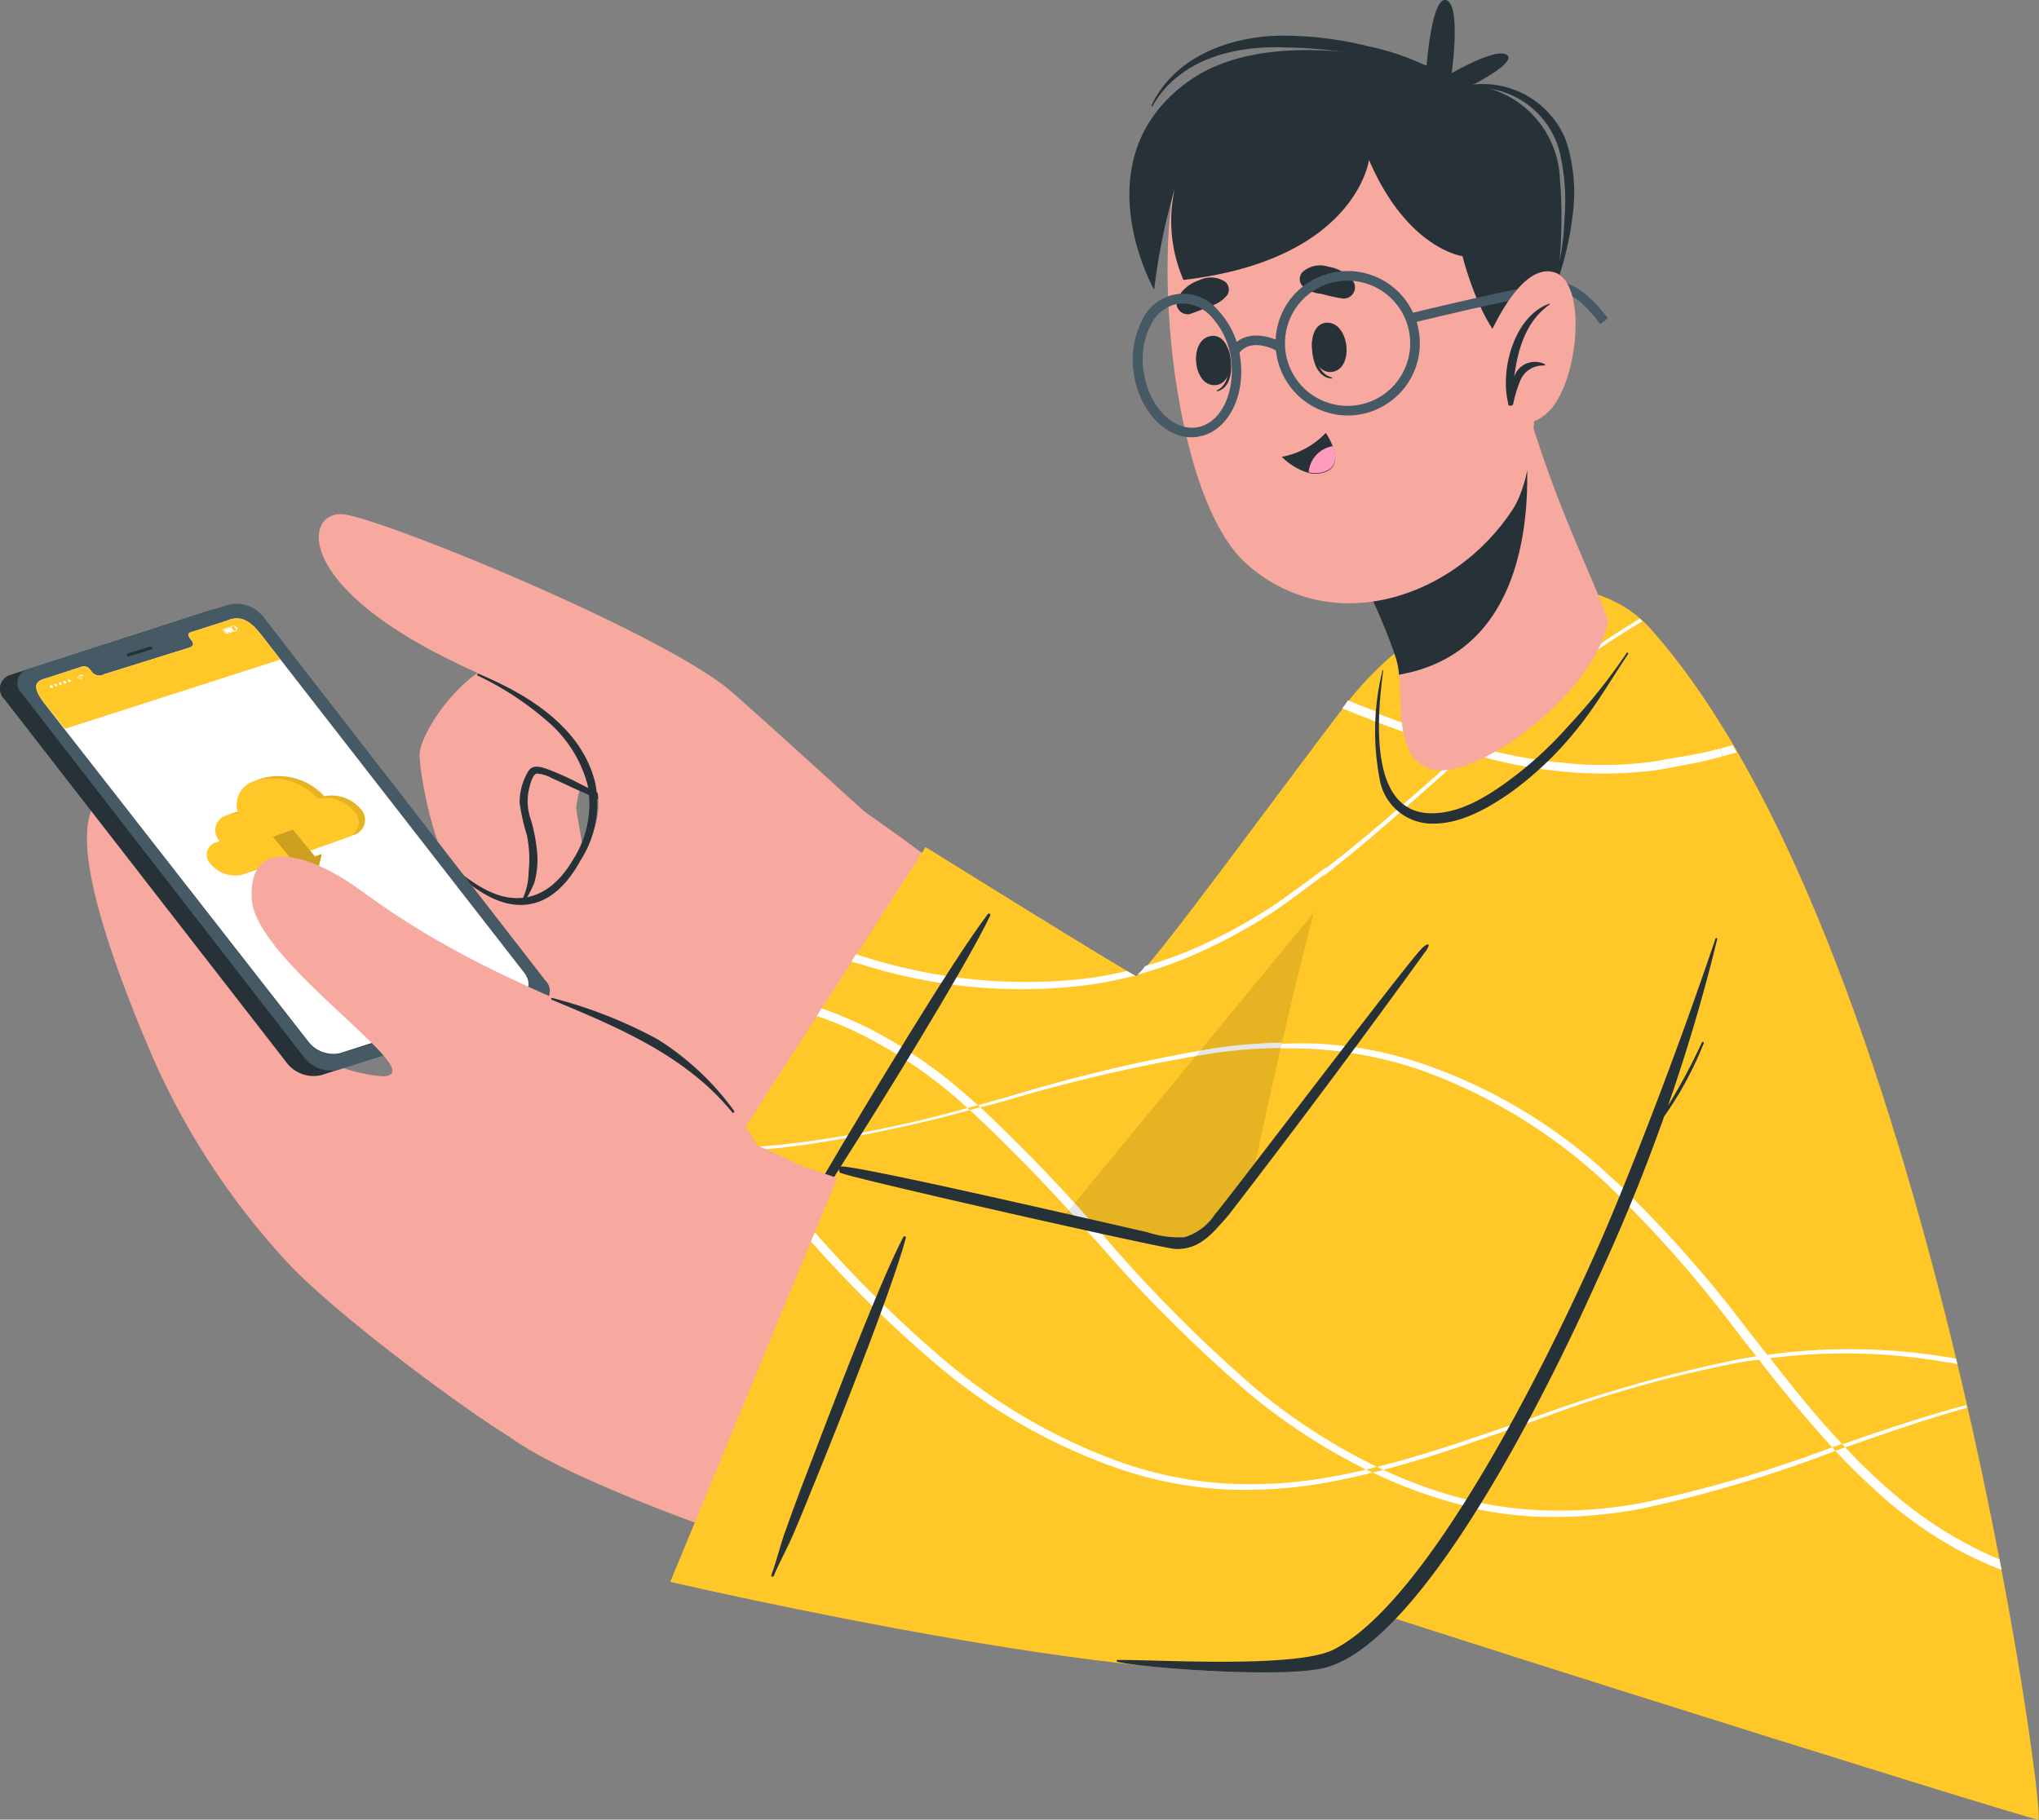 <svg xmlns="http://www.w3.org/2000/svg" width="149" height="133" fill="none"><rect width="100%" height="100%" fill="#808080" stroke="none"/><path fill="#F7A9A0" d="M109.14 55.63c-4.42 18-15.14 45.96-24.62 45.81-8.65-.13-27.94-15.47-36.02-20.5-8.08-5.02 10.05-24.81 14.68-21.61 7.18 4.96 17.93 13.82 19.74 13.24 2.27-.72 5.14-6.28 18.06-22.7 5.26-6.7 10.04-1.9 8.16 5.76Z"/><path fill="#F7A9A0" d="M54.5 51.7c-3.81-1.34-8.08-3.2-12.3-3.11-4.24.08-7.76 5.7-7.76 7.26 0 1.56 1.6 11.58 5.83 11.58s1.68-7.66 1.85-8.56c.16-.89.31-2 1.1-1.9.8.1 14.79 6.71 14.79 6.71L54.49 51.7Z"/><path fill="#F7A9A0" d="M54.23 52.29c-.24 0-11.58-4.48-15.82-4.4-4.24.09-7.75 5.7-7.75 7.27 0 1.56 1.6 11.57 5.84 11.57s1.67-7.66 1.83-8.55c.16-.9.33-2 1.12-1.9.8.1 14.78 6.71 14.78 6.71v-10.7Z"/><path fill="#263238" d="M37.93 66.2c.45-.75.7-1.62.7-2.5.1-.9.05-1.81-.14-2.7-.24-.76-.41-1.54-.52-2.33 0-.78.2-1.55.6-2.24.31-.59.94-.39 1.47-.2.79.3 1.56.65 2.3 1.04l2.42 1.23c.84.4 1.66.85 2.45 1.35.06 0 0 .15-.05.13a22.8 22.8 0 0 1-2.14-.95l-2.43-1.12c-.76-.33-1.5-.7-2.26-1.03-.34-.2-.72-.31-1.11-.34-.33.08-.49.87-.56 1.13-.18.76-.12 1.55.15 2.29.22.76.36 1.53.44 2.32.07.74 0 1.48-.19 2.2-.26.65-.6 1.26-1 1.82-.05.06-.18-.02-.13-.1Z"/><path fill="#F7A9A0" d="M67.65 63.4S55.92 52.7 53.48 50.58c-4.9-4.26-25.53-12.69-28.4-12.99-2.89-.3-3.91 5.59 10.09 11.71 7.37 3.23 8.69 7.45 8.55 9.8-.13 2.35-2.37 6.66-6.3 6.6-3.94-.06-6.5-5.86-10.12-6.5-3.63-.63-1.24 6 1.32 9.84a24.17 24.17 0 0 0 10.6 8.27 563.9 563.9 0 0 1 13.95 5.82L67.65 63.4Z"/><path fill="#263238" d="M32.52 62.93c1.48 1.15 3.16 2.64 5.11 2.71 1.95.08 3.33-1.23 4.27-2.85a7.5 7.5 0 0 0 1.03-5.45 9.22 9.22 0 0 0-2.7-4.42 22.37 22.37 0 0 0-5.34-3.55c-.08 0 0-.16.08-.13 1.81.81 7.45 3.12 8.55 8.1a7.66 7.66 0 0 1-1.1 5.55c-.86 1.57-2.14 3.08-4.05 3.24-2.33.19-4.33-1.7-6-3.11-.04-.1.06-.16.15-.09Z"/><path fill="#FFC727" d="M67.65 61.9 50.1 89.16s27.84 15.59 35.71 13.08c7.87-2.51 19.78-25.1 24.72-44.9 4.93-19.82-7.26-12.23-11.99-6.1-4.72 6.11-14.96 20.27-15.52 20.09-.56-.18-15.37-9.41-15.37-9.41Z"/><path fill="#fff" d="M60.04 73.7c1.13.4 2.24.87 3.32 1.39a34.85 34.85 0 0 1 6.5 4.3c.54.44 1.08.95 1.6 1.38l.2.18c3.18 2.99 6.2 6.14 9.05 9.45 2.83 3.26 5.84 6.37 9.01 9.3l-.48.42a123.88 123.88 0 0 1-9.03-9.27c-2.93-3.4-6.04-6.63-9.32-9.7l-.21-.18a33.6 33.6 0 0 0-7.61-5.29 25.67 25.67 0 0 0-3.38-1.42l.35-.56ZM53.3 84.16c1.46 1.56 2.85 3.15 4.31 4.75a122.1 122.1 0 0 0 7.3 7.6l1.74.79c-3-2.81-5.86-5.77-8.55-8.87l-3.92-4.34-.25-.25-.25-.28-.2.3-.18.28v.02Zm0 0a51.96 51.96 0 0 0 5.28-.45 102.35 102.35 0 0 0 13.12-2.8c.67-.15 1.35-.33 2-.52a117.6 117.6 0 0 1 15.03-3.42 37.8 37.8 0 0 1 7.68-.3c2.35.17 4.68.62 6.92 1.34l.2-.44a28.66 28.66 0 0 0-7.09-1.32 39.1 39.1 0 0 0-7.75.37 119.8 119.8 0 0 0-15.06 3.56l-2.14.6-.78.2a85.73 85.73 0 0 1-12.14 2.51c-1.53.2-3.06.34-4.61.4h-.46l-.2.27Zm44.76-32.4a90.5 90.5 0 0 0 8.91 3.14l.28.1a54.42 54.42 0 0 0 3.58.85c0-.22.09-.42.14-.64a28.45 28.45 0 0 1-3.12-.75 96.37 96.37 0 0 1-9.35-3.27c-.16.26-.27.4-.43.6l-.01-.04Zm-15.02 19.5c1.3-.35 2.56-.78 3.8-1.3 2.37-1 4.63-2.23 6.75-3.68 4.2-3 8.2-6.28 11.97-9.8.56-.49 1.1-.94 1.67-1.46l.6-.53c1.23-1.06 2.45-2.1 3.7-3.14a.57.57 0 0 0 0-.26c-1.35 1.07-2.67 2.2-4 3.33-.2.17-.4.35-.6.5-.53.47-1.04.96-1.57 1.38a117 117 0 0 1-12 9.68 37.59 37.59 0 0 1-6.76 3.63c-.95.38-1.93.72-2.92 1-.17.26-.39.48-.63.68l-.01-.03Zm-20.82-.98 1.66.49c5 1.45 10.24 1.88 15.4 1.25 1.24-.16 2.46-.4 3.66-.71l-.59-.34c-1.03.25-2.07.44-3.12.57a39.09 39.09 0 0 1-16.68-1.8l-.33.54Z"/><path fill="#000" d="M69.72 98.65c6.34 2.58 12.57 4.46 15.82 3.64l.28-.07c7.87-2.52 19.77-25.09 24.72-44.9a30.87 30.87 0 0 0 1.13-8.14v-.3c0-.16-.02-.31-.05-.47v-.2c0-.13-.03-.27-.06-.41L69.72 98.65Z" opacity=".1"/><path fill="#263238" d="m59.9 86.46 1.68-2.85c1.14-1.9 7.93-13.31 10.61-16.8.08-.1.22 0 .17.11-1.9 3.99-8.91 15.21-10.1 17.04l-1.8 2.85c-.6.95-1.34 1.8-1.95 2.75-.06.1-.21 0-.16-.08.56-1.02 1.01-2.05 1.55-3.02Z"/><path fill="#FFC727" d="M148.95 133c-.16.18-61.3-19.01-61.93-19.72-.88-1.03 9.23-57.98 16.59-67.36 1.58-2 11.78-5.7 16.97 0 20.16 22.54 28.96 86.42 28.37 87.08Z"/><path fill="#fff" d="M89 99.05c.82.78 1.68 1.53 2.56 2.27a43.68 43.68 0 0 0 9.07 5.9l.49.23c1.2.55 2.42 1.04 3.68 1.45a26.9 26.9 0 0 0 7.49 1.47c2.54.13 5.1-.04 7.6-.5a94.4 94.4 0 0 0 13.98-4.08l.69-.23h.1c2.98-1.04 5.98-2.05 9.02-2.86l.05.2c-3.03.83-6.02 1.9-8.98 2.92-.22.08-.46.15-.69.25a95.44 95.44 0 0 1-14.1 4.2c-2.55.49-5.14.68-7.73.58a28.2 28.2 0 0 1-7.6-1.42 35.73 35.73 0 0 1-4.34-1.75l-.48-.21a43.8 43.8 0 0 1-8.64-5.64 50.6 50.6 0 0 1-2.3-2l.13-.78Zm-1.58 9.62c.74.1 1.48.16 2.23.2 2.59.1 5.17-.09 7.71-.58.95-.18 1.98-.4 2.94-.65l.82-.2c3.75-.94 7.4-2.33 11.04-3.6a88.7 88.7 0 0 1 14.82-4.23c.52-.09 1.03-.17 1.56-.23.26 0 .52-.08.77-.1 4.32-.56 8.7-.46 12.99.3.24 0 .48.07.73.13a3.26 3.26 0 0 0-.1-.39c-.19-.05-.38-.08-.57-.11a43.86 43.86 0 0 0-13.24-.18l-.77.1c-.47.09-.95.15-1.41.25a100.43 100.43 0 0 0-14.85 4.22c-3.8 1.3-7.6 2.65-11.46 3.62a45.36 45.36 0 0 1-3.32.72 32.77 32.77 0 0 1-9.79.29c-.05.15-.08.25-.1.44Zm6.16-32.03a29.15 29.15 0 0 1 10.29 1.59 39.12 39.12 0 0 1 13.05 7.87 88.25 88.25 0 0 1 10.2 11.49c.41.52.81 1.04 1.23 1.55a100.56 100.56 0 0 0 5.75 6.88 49.87 49.87 0 0 0 3.26 3.2 30.09 30.09 0 0 0 6.4 4.42c.82.4 1.64.78 2.5 1.1l-.15-.76a29.46 29.46 0 0 1-8.3-5.3 41.77 41.77 0 0 1-3.02-2.94l-.2-.22c-1.9-2-3.58-4.14-5.28-6.29l-.19-.23-1.46-1.86a88.74 88.74 0 0 0-10.32-11.47 38.47 38.47 0 0 0-13.3-7.88 28.92 28.92 0 0 0-7.6-1.5 31.3 31.3 0 0 0-2.74 0 .6.6 0 0 0-.12.35Zm6.71-23.98c2.2.83 4.42 1.62 6.65 2.27l.28.1 2.04.53c2.53.62 5.12.95 7.72 1 1.3 0 2.6-.08 3.9-.25.64-.09 1.28-.22 1.9-.35.62-.12 1.28-.2 1.9-.38.63-.17 1.5-.37 2.22-.58a5.55 5.55 0 0 0-.3-.53c-.68.2-1.37.36-2.05.52-1.26.26-2.52.45-3.8.68-1.26.17-2.53.25-3.8.24a35.04 35.04 0 0 1-9.44-1.45 75.98 75.98 0 0 1-7.05-2.4c-.02.16-.1.34-.17.6Zm-3.57 11.36c3.08-2.37 5.96-4.97 8.86-7.53.56-.5 1.1-.95 1.67-1.47l.6-.53a87.66 87.66 0 0 1 9.8-7.6c.79-.52 1.58-1.01 2.38-1.48l-.2-.19c-.77.46-1.55.95-2.31 1.46a101.56 101.56 0 0 0-9.94 7.74l-.6.5c-.53.46-1.04.95-1.58 1.37-2.8 2.45-5.6 4.94-8.55 7.2-.03.17-.08.32-.13.53Z"/><path fill="#F7A9A0" d="M125.77 64.13c-3.13 18.35-18.53 52.67-28.57 55.9-11.61 3.74-51.95-9.15-59.88-14.95-3.15-2.3 13.64-22.62 17.56-21.19 16.42 6.05 30.98 9.15 33.1 7.71 3.24-2.2 16.5-21.19 25.1-32.96 10.84-14.8 14.1-2.74 12.69 5.49Z"/><path fill="#F7A9A0" d="M38.38 105.63c-1.8-.64-14.15-9.6-17.8-13.82a54.09 54.09 0 0 1-9.5-14.72C7.42 68.53 5.7 62.3 6.58 59.5c1.02-3.25 1.32-3.8 9.85 10.38 4.84 8.02 9.44 8.93 13.44 8.85a61.43 61.43 0 0 1 28.38 6.34s-12.98 23.01-19.87 20.55Z"/><path fill="#263238" d="m17.93 45.46 20.64 26.62a1.06 1.06 0 0 1-.45 1.8l-14.63 4.7a2.48 2.48 0 0 1-2.5-.85L.33 51.12a1.06 1.06 0 0 1 .45-1.8L15.4 44.6a2.5 2.5 0 0 1 2.52.85Z"/><path fill="#455A64" d="M16.69 44.2 2.06 48.9a1.06 1.06 0 0 0-.45 1.8l20.64 26.62a2.49 2.49 0 0 0 2.52.86l14.63-4.72a1.07 1.07 0 0 0 .44-1.81L19.2 45.03a2.5 2.5 0 0 0-2.51-.83Zm21.6 26.93c.54.7.38 1.45-.36 1.69l-13.09 4.2a2.3 2.3 0 0 1-2.3-.84L3.27 51.45c-1.1-1.43-.57-1.7.17-1.9l2.61-.85a.6.6 0 0 1 .55.26l.06.08a.7.7 0 0 0 .95.24l6.06-1.9c.35-.1.62-.2.27-.64l-.06-.08c-.15-.2-.14-.38 0-.43l2.63-.84c.73-.24 1.47-.24 2.48 1.07l19.29 24.67Z"/><path fill="#263238" d="m11.1 47.45-1.65.52a.15.15 0 0 1-.18-.06.08.08 0 0 1 0-.12l1.66-.52a.15.15 0 0 1 .17.05.08.08 0 0 1 0 .13Z"/><path fill="#fff" d="m19.06 46.36 19.23 24.72c.54.7.39 1.45-.36 1.7l-13.09 4.2a2.3 2.3 0 0 1-2.3-.84L3.27 51.45c-1.1-1.43-.57-1.7.17-1.9l2.61-.85a.6.6 0 0 1 .55.26l.06.08a.7.7 0 0 0 .95.24l6.07-1.9c.34-.1.61-.2.26-.64l-.06-.08c-.15-.2-.14-.38 0-.43l2.63-.84c.79-.34 1.53-.34 2.54.97Z"/><path fill="#FFC727" d="m19.06 46.36 1.43 1.85-15.74 5.06-1.47-1.82c-1.1-1.43-.57-1.7.17-1.9l2.62-.85a.59.59 0 0 1 .54.26l.06.08a.7.7 0 0 0 .95.24l6.07-1.9c.34-.1.61-.2.26-.64l-.06-.08c-.15-.2-.14-.38 0-.43l2.63-.84c.79-.34 1.53-.34 2.54.97Z"/><path fill="#fff" d="M6.13 49.36a.45.45 0 0 0-.32 0 .23.23 0 0 0-.17.16v-.07s.05 0 .08-.05h.35l.06-.04Z"/><path fill="#fff" d="M5.72 49.6h-.07a.17.17 0 0 1 .1-.12.37.37 0 0 1 .31 0 .32.32 0 0 0-.2 0 .14.14 0 0 0-.14.13Z"/><path fill="#fff" d="M6.03 49.55v.05a.23.23 0 0 0-.11 0 .09.09 0 0 0-.06.05H5.8c0-.1.11-.1.23-.1Zm-.03.09v.05a.07.07 0 0 1-.06 0l.06-.05Zm-2.33.57a.08.08 0 0 1-.04-.06.08.08 0 0 1 .04-.06.19.19 0 0 1 .18.06.09.09 0 0 1 0 .13.16.16 0 0 1-.18-.07Zm.32-.11a.08.08 0 0 1 0-.11.17.17 0 0 1 .17.05c.05.06 0 .12 0 .13a.17.17 0 0 1-.17-.06Zm.33-.1a.08.08 0 0 1 0-.12.17.17 0 0 1 .17.06v.12a.16.16 0 0 1-.17-.05Zm.33-.1a.07.07 0 0 1-.04-.06.07.07 0 0 1 .04-.06.19.19 0 0 1 .18.05.08.08 0 0 1 .04.07.08.08 0 0 1-.04.06.17.17 0 0 1-.18-.06Zm.33-.1a.08.08 0 0 1 0-.13.17.17 0 0 1 .17.06.08.08 0 0 1 0 .12.2.2 0 0 1-.17-.05Zm12.37-3.73-.84.28-.27-.36.85-.27.26.35Zm-.83.22.77-.25-.21-.27-.77.25.2.27Z"/><path fill="#fff" d="m16.9 45.85-.54.18.18.23.54-.17-.18-.24Zm.47.11-.07.02-.15-.18.08-.03.14.2Z"/><path fill="#FFC727" d="M15.9 63.04a2.29 2.29 0 0 0 2.24.73l7.7-2.74a1.15 1.15 0 0 0 .46-1.96 2.74 2.74 0 0 0-2.6-.87 4.54 4.54 0 0 0-4.56-1.31 1.83 1.83 0 0 0-1.26 2.43c-.29-.02-.57.01-.84.1a1.13 1.13 0 0 0-.51 1.9l-.24.07a.95.95 0 0 0-.38 1.65Z"/><path fill="#000" d="M15.9 63.04a2.29 2.29 0 0 0 2.24.73l7.7-2.74a1.15 1.15 0 0 0 .46-1.96 2.74 2.74 0 0 0-2.6-.87 4.54 4.54 0 0 0-4.56-1.31 1.83 1.83 0 0 0-1.26 2.43c-.29-.02-.57.01-.84.1a1.13 1.13 0 0 0-.51 1.9l-.24.07a.95.95 0 0 0-.38 1.65Z" opacity=".1"/><path fill="#FFC727" d="M15.44 63.2a2.32 2.32 0 0 0 2.24.74l7.7-2.73a1.15 1.15 0 0 0 .45-1.96 2.7 2.7 0 0 0-2.6-.87 4.53 4.53 0 0 0-4.56-1.32 1.84 1.84 0 0 0-1.26 2.43 2.2 2.2 0 0 0-.84.1 1.13 1.13 0 0 0-.5 1.9l-.25.07a.95.95 0 0 0-.38 1.64Z"/><path fill="#FFC727" d="m23.01 62.59-1.46.52-1.61-1.95 1.46-.52 1.61 1.95Zm.5-.17-2.47.87 2.12.64.35-1.51Z"/><path fill="#000" d="m23.01 62.59-1.46.52-1.61-1.95 1.46-.52 1.61 1.95Zm.5-.17-2.47.87 2.12.64.35-1.51Z" opacity=".2"/><path fill="#F7A9A0" d="M27.89 78.67c4.12.06-9.3-8.31-9.5-13-.23-4.7 4.36-3.23 7.98-.58 12.52 9.21 21.97 8.75 28.32 17.56 6.35 8.8-26.8-3.98-26.8-3.98Z"/><path fill="#263238" d="M40.35 72.94c2.68.69 5.27 1.7 7.7 3.02a20.03 20.03 0 0 1 5.59 5.23c.06.09-.06.21-.13.12-3.38-4.16-8.39-6.24-13.2-8.24a.07.07 0 0 1 0-.12h.04Z"/><path fill="#FFC727" d="M87.1 90.47c-3.2.87-25.55-5.27-25.55-5.27l-12.57 30.42s38.97 9.07 48.02 5.92c9.05-3.14 23.2-34.06 27.81-52.03 4.3-16.87-1.43-27.88-13.47-10.4 0 .02-22.51 30.9-24.23 31.36Z"/><path fill="#fff" d="M80.06 89.7c.23.22.44.47.65.7 3.34 3.9 6.97 7.55 10.85 10.92a43.68 43.68 0 0 0 9.07 5.9l.49.23a34.19 34.19 0 0 0 6.65 2.3c-.08.14-.18.27-.25.43a35.56 35.56 0 0 1-7.19-2.54l-.49-.22a43.8 43.8 0 0 1-8.64-5.64 104.35 104.35 0 0 1-10.96-10.93l-1.28-1.38 1.1.22Zm-20.8 1.04a90.54 90.54 0 0 0 9.3 9.1 41.43 41.43 0 0 0 13.46 7.6 28.6 28.6 0 0 0 7.6 1.43c2.59.1 5.18-.09 7.71-.58.96-.18 1.98-.4 2.94-.65l.82-.2c3.33-.88 6.57-2.03 9.8-3.17.07-.11.12-.22.18-.34-3.45 1.2-6.92 2.41-10.46 3.29a44.45 44.45 0 0 1-3.32.72c-2.5.46-5.05.63-7.6.5a28.32 28.32 0 0 1-7.49-1.46 41.63 41.63 0 0 1-13.23-7.6 91.63 91.63 0 0 1-9.42-9.3l-.3.66Zm38.9-13.85c1.94.25 3.85.7 5.7 1.34a39.12 39.12 0 0 1 14.78 9.51l.25-.62c-.51-.5-1.03-.95-1.58-1.47a38.47 38.47 0 0 0-13.3-7.88 28.4 28.4 0 0 0-5.55-1.3l-.3.42Zm15.26-20.58a30.8 30.8 0 0 0 7.49 0c.64-.09 1.28-.22 1.9-.34.62-.13 1.27-.21 1.9-.39.38-.09.76-.18 1.13-.29 0-.2-.07-.39-.12-.58l-1.14.28c-1.26.26-2.52.45-3.8.68a26.84 26.84 0 0 1-6.92.04c-.12.19-.27.39-.44.6Z"/><path fill="#EBEBEB" d="m68.26 119.48 2.85.5-2.85-.5Zm14.23-29.34c-.86-.14-1.78-.32-2.74-.5l2.74.5Z"/><path fill="#263238" d="M97.48 120.56c7.6-3.9 17-24.3 18.8-28.3 1.17-2.57 2.22-5.17 3.26-7.79a339.3 339.3 0 0 0 5.83-15.89.08.08 0 0 1 .1 0l.02.04a131 131 0 0 1-3.6 12.2c.92-1.5 1.75-3.05 2.49-4.65a.08.08 0 0 1 .12.01l.01.05c-.75 1.9-1.72 3.7-2.9 5.37a134.95 134.95 0 0 1-4.84 11.85c-.51 1.1-11.4 26.1-19.88 28.43-2.96.8-13.1.07-15.21-.41-.09 0-.12-.14 0-.14 2.88-.03 13.08.63 15.8-.77ZM57.4 111.9c.36-1.04.75-2.09 1.14-3.13.82-2.1 5.46-14.54 7.47-18.35a.1.1 0 0 1 .18 0 .1.1 0 0 1 0 .08c-1.14 4.26-6.1 16.52-6.94 18.54-.41 1.03-.84 2.07-1.28 3.1-.44 1.02-1 2.02-1.43 3.05-.05.1-.21.06-.18-.05.4-1.09.65-2.18 1.03-3.23Zm4.14-26.64c1.85.08 18.58 3.96 22.28 4.8.88.29 1.8.42 2.73.37a4 4 0 0 0 2.2-1.63c1.19-1.38 14.25-18.67 15.2-19.53.35-.32.64-.38.3.16A789.4 789.4 0 0 1 89.79 88.8c-1.15 1.3-2.08 2.55-3.89 2.49-.79 0-23.36-5.1-24.47-5.56-.17-.06-.17-.49.1-.47Z"/><path fill="#F7A9A0" d="M105.41 56.3c3.4-.07 10.98-5.65 12.09-10.81.07-.36-1.35-3.43-2.91-7.23a93.87 93.87 0 0 1-2.66-7.36c-.15-.5-14.19 8.3-14.19 8.3a40.3 40.3 0 0 1 4.29 8.91c.1.34.16.69.19 1.04v.17c.3 2-.45 7.05 3.2 6.98Z"/><path fill="#263238" d="M102.22 49.15v.17c.54-.1 1.07-.22 1.6-.39 8.94-2.85 7.93-14.88 7.54-17.87-2.6 1.2-13.65 8.13-13.65 8.13a40.48 40.48 0 0 1 4.3 8.92c.1.34.17.69.21 1.04Z"/><path fill="#F7A9A0" d="M109.08 11.06c3.12 5.03 4.42 21.6 1.47 26.16-4.29 6.6-13.4 9.5-19.54 3.92-5.95-5.46-7.27-27.1-3.8-31.45 5.18-6.42 17.26-6.06 21.87 1.37Z"/><path fill="#263238" d="M95.9 24.83c0-.04.08.05.1.09.05 1.12.3 2.4 1.34 2.68v.07c-1.24-.05-1.57-1.74-1.44-2.84Z"/><path fill="#263238" d="M96.8 23.6c1.78-.28 2.23 3.32.57 3.58-1.65.27-2.07-3.3-.58-3.57Zm-7.02 1.98s-.09.07-.08.1c.17 1.12.18 2.41-.78 2.86v.07c1.2-.28 1.18-2 .86-3.03Z"/><path fill="#263238" d="M88.62 24.55c-1.8.08-1.5 3.69.17 3.6 1.67-.08 1.35-3.68-.17-3.6Zm9.39-2.75a12.2 12.2 0 0 1-1.44-.32 2.37 2.37 0 0 1-1.42-.61.76.76 0 0 1 0-.95 1.9 1.9 0 0 1 1.9-.43c.67.1 1.3.44 1.74.95A.82.82 0 0 1 98 21.8Zm-11 1.13c.47-.16.93-.34 1.38-.55.51-.12.97-.41 1.3-.83a.75.75 0 0 0-.15-.95 1.9 1.9 0 0 0-1.9-.12c-.66.21-1.22.66-1.56 1.26a.82.82 0 0 0 .93 1.2Zm6.66 10.46a4.6 4.6 0 0 0 1.96 1.18c.41.1.84.07 1.24-.08.86-.34.79-1.16.53-1.83-.13-.36-.3-.7-.52-1.02a5.87 5.87 0 0 1-3.21 1.75Z"/><path fill="#FF9BBC" d="M95.63 34.52c.41.1.85.08 1.24-.08.86-.34.79-1.16.53-1.83a2.1 2.1 0 0 0-1.77 1.91Z"/><path fill="#263238" d="M111.78 25.89c-3.05.31-4.91-7.17-4.91-7.17s-4.02-.5-6.83-7.03c0 0-.95 7.3-13.56 8.77a10.84 10.84 0 0 1-.64-6.65 44.9 44.9 0 0 0-1.5 7.37s-5.4-9.5 2.46-15.2c3.13-2.27 8.48-3.25 17.45-1.2 0 0 .39-5.17 1.46-4.76 1.07.42.37 5.33.37 5.33s3.26-1.9 4.03-1.34c.77.56-2.52 2.21-2.52 2.21a7.18 7.18 0 0 1 6.4 6.86c.5 5.9-.7 12.7-2.2 12.8Z"/><path fill="#263238" d="M106.6 6.38a6.55 6.55 0 0 1 7.8 3.8c.6 1.77.77 3.65.53 5.5-.23 1.93-.7 3.82-1.4 5.64 0 .1-.2 0-.16-.08.58-1.68.9-3.45.95-5.23.15-1.7.02-3.41-.39-5.07a6.28 6.28 0 0 0-7.3-4.4.1.1 0 0 1-.04-.02.1.1 0 0 1-.02-.05v-.05a.1.1 0 0 1 .03-.04ZM93.42 2.61c2.2-.03 4.4.23 6.55.77 2.06.42 4.03 1.2 5.83 2.28.08.06 0 .2-.08.15a33.17 33.17 0 0 0-11.73-2.34c-3.7-.17-7.8.82-9.76 4.27 0 .06-.13 0-.1 0 1.66-3.56 5.65-5.04 9.29-5.13Z"/><path fill="#455A64" d="M98.53 30.37a5.3 5.3 0 0 1-4.48-8.16 5.28 5.28 0 1 1 4.48 8.16Zm-4.63-5.23a4.57 4.57 0 1 0 9.15-.1 4.57 4.57 0 0 0-9.15.1Zm-6.4 6.79c-2.14.32-4.23-1.77-4.65-4.65a6.3 6.3 0 0 1 .58-3.8 3.29 3.29 0 0 1 5.57-.81 6.2 6.2 0 0 1 1.63 3.49c.4 2.72-.84 5.2-2.8 5.7l-.33.07Zm-3.43-8.14a5.65 5.65 0 0 0-.5 3.38c.37 2.5 2.1 4.32 3.86 4.07 1.76-.25 2.85-2.5 2.53-4.99a5.64 5.64 0 0 0-1.44-3.1 2.85 2.85 0 0 0-2.41-.95l-.26.05a2.85 2.85 0 0 0-1.78 1.54Z"/><path fill="#455A64" d="m93.46 25.73.37-.6c-.89-.55-2.85-1.18-3.93.37l.58.4c.96-1.39 2.9-.22 2.98-.17Zm23.47-2.03.57-.43c-.2-.26-1.9-2.6-3.51-2.63-1.6-.02-10.73 2.22-11.12 2.31l.17.69c2.64-.65 9.78-2.31 10.93-2.3 1.15.02 2.49 1.7 2.96 2.35Z"/><path fill="#F7A9A0" d="M108.55 25.19s2.34-6.02 4.98-5.3c2.64.7 1.76 8.81-.73 10.5a2.85 2.85 0 0 1-4.1-.6l-.15-4.6Z"/><path fill="#263238" d="M113.22 22.2s.06 0 0 .07c-1.73 1.24-2.31 3.27-2.57 5.28a1.57 1.57 0 0 1 1.54-1.1 1.58 1.58 0 0 1 .7.17.06.06 0 0 1 0 .08.06.06 0 0 1-.04.02 1.78 1.78 0 0 0-1.74 1.06 8.97 8.97 0 0 0-.53 1.74c-.05.19-.39.18-.37 0v-.05c-.62-2.5.48-6.39 3-7.27Zm-12.19 26.79h.05c-.42 3.2-1.19 10.63 3.7 10.45 1.97-.05 3.85-1.2 5.41-2.34a27.51 27.51 0 0 0 4.44-4.06 42.04 42.04 0 0 0 4.23-5.3c.05-.1.17 0 .1.09-1.28 1.9-2.39 3.86-3.85 5.62a24.71 24.71 0 0 1-4.75 4.5c-1.69 1.17-3.68 2.3-5.75 2.25a3.9 3.9 0 0 1-3.8-3.31c-.5-2.62-.42-5.32.22-7.9Z"/></svg>